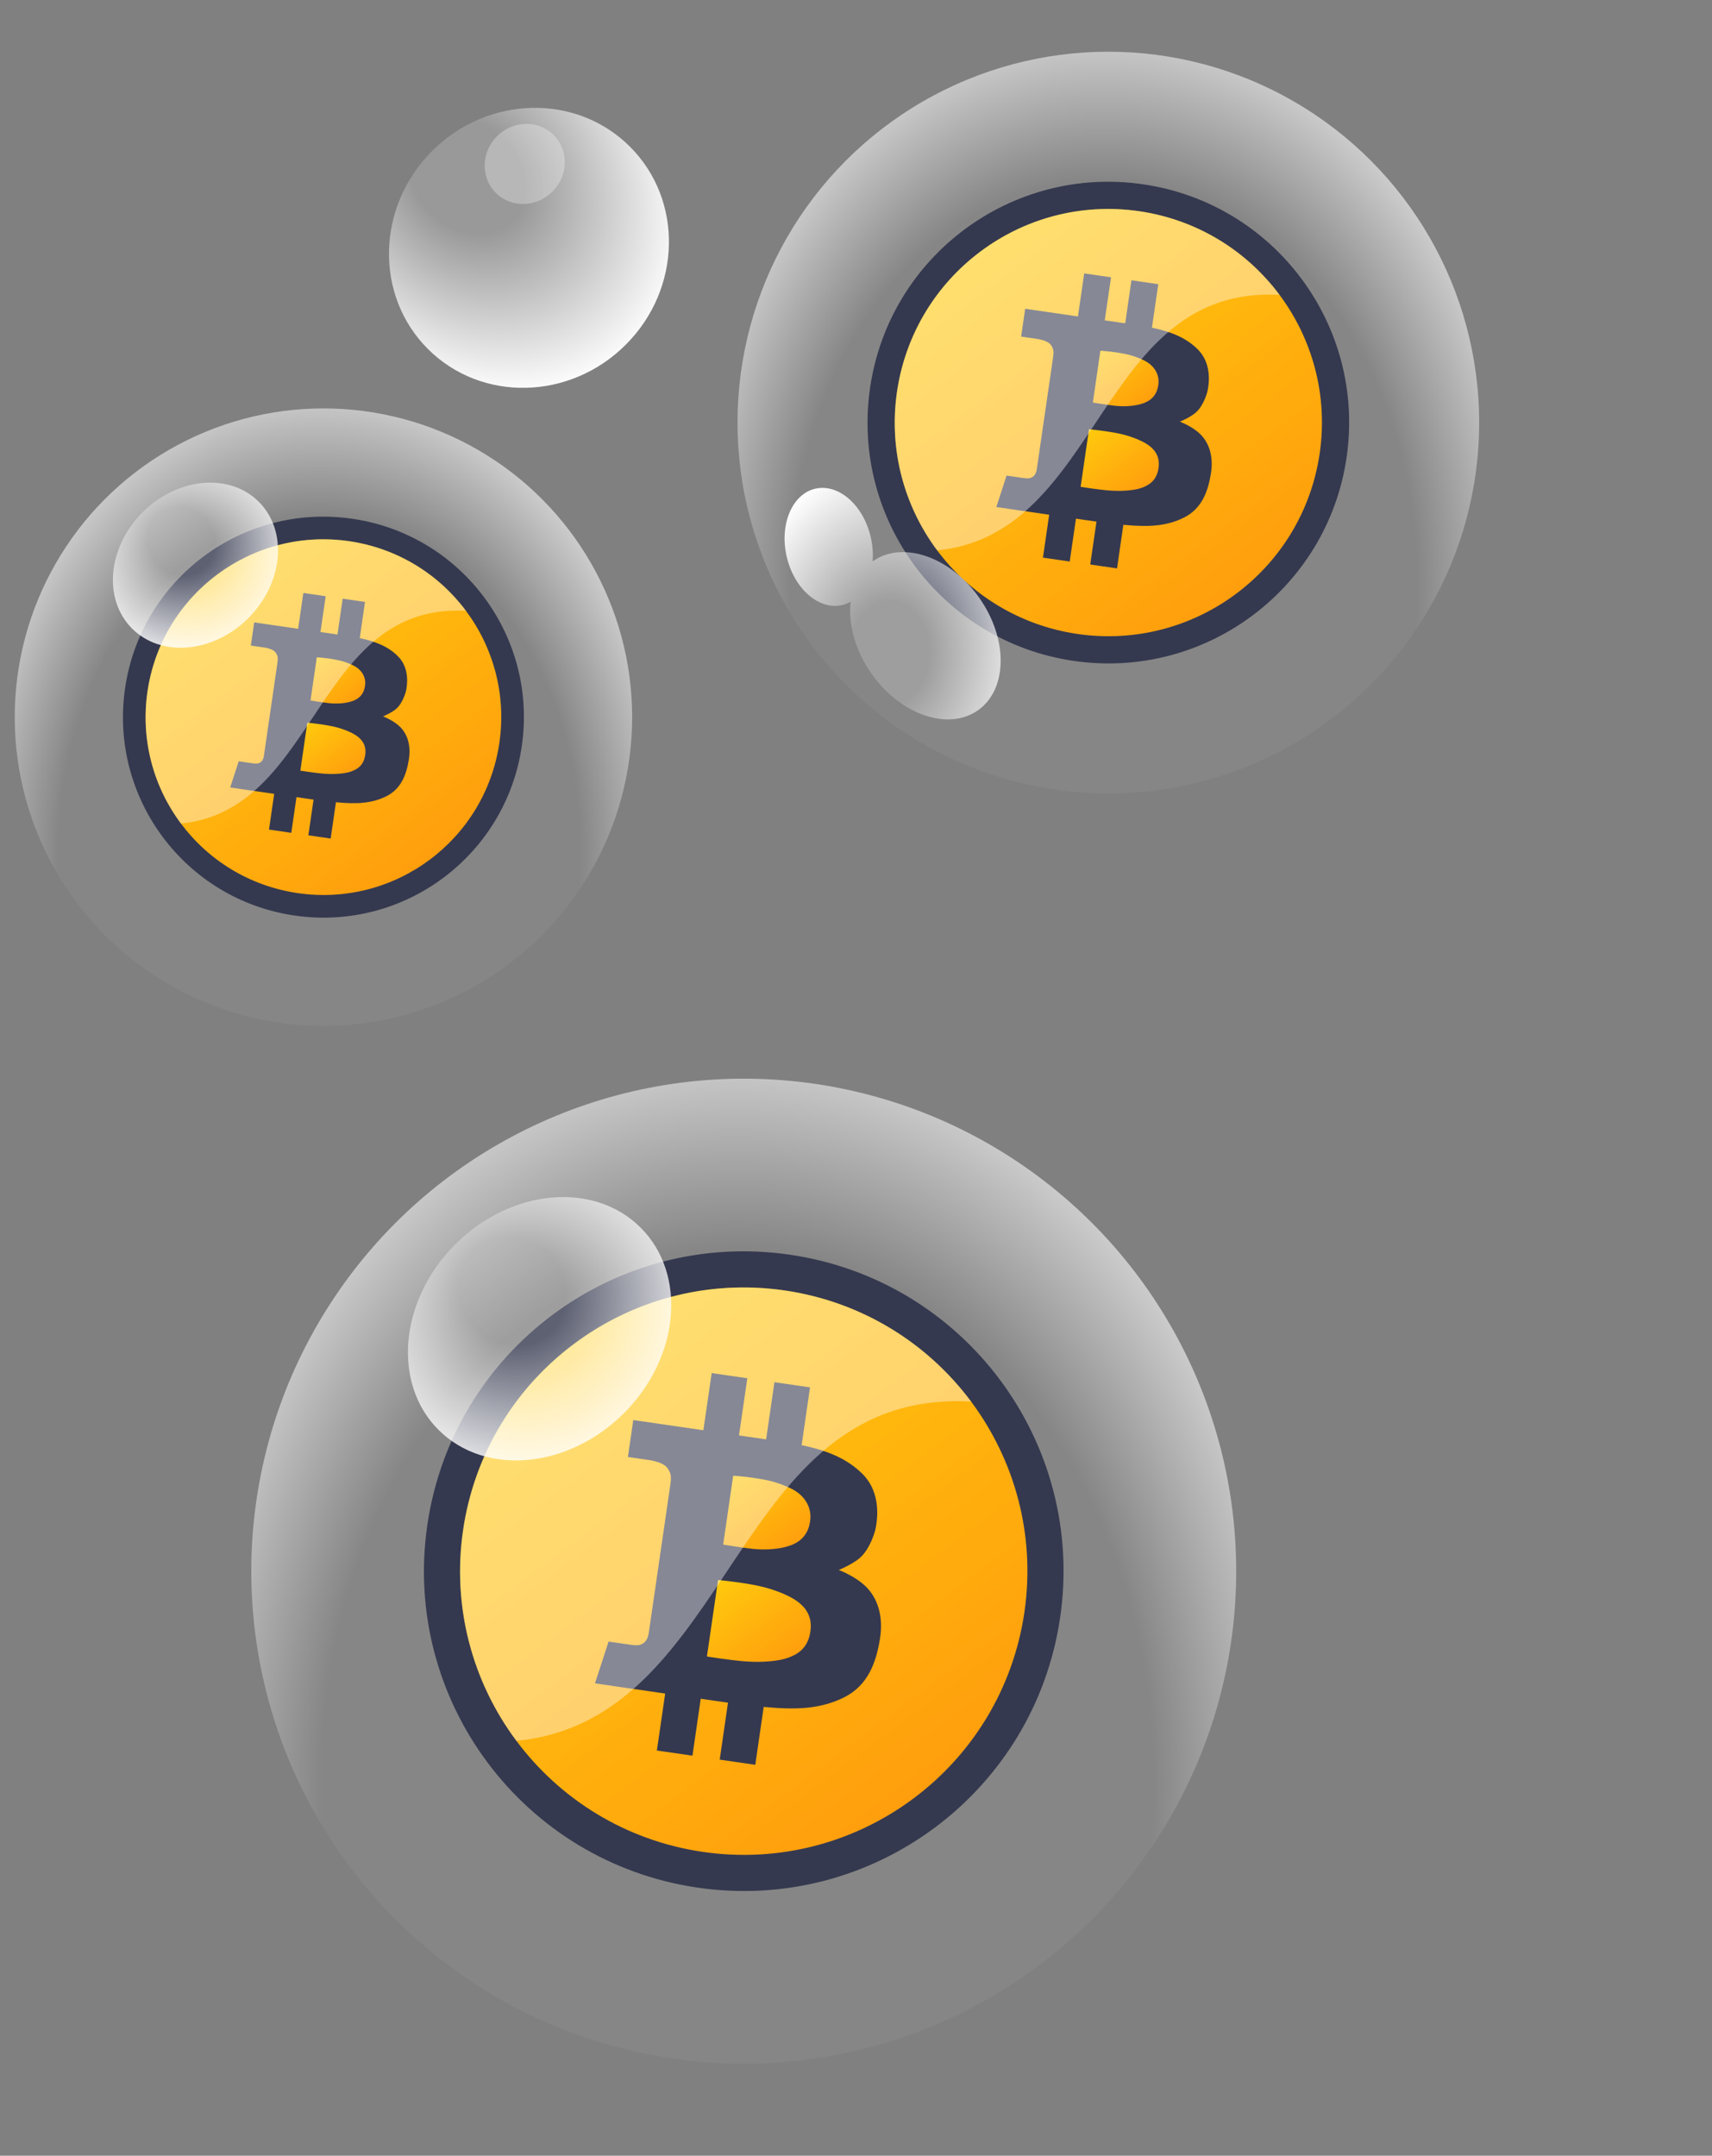 <?xml version="1.0" encoding="utf-8"?>
<!-- Generator: Adobe Illustrator 16.0.0, SVG Export Plug-In . SVG Version: 6.00 Build 0)  -->
<!DOCTYPE svg PUBLIC "-//W3C//DTD SVG 1.1//EN" "http://www.w3.org/Graphics/SVG/1.1/DTD/svg11.dtd">
<svg version="1.1" id="Layer_1" xmlns="http://www.w3.org/2000/svg" xmlns:xlink="http://www.w3.org/1999/xlink" x="0px" y="0px"
	 width="246px" height="309.727px" viewBox="0 0 246 309.727" enable-background="new 0 0 246 309.727" xml:space="preserve">
<rect x="0" y="0" width="246" height="309.727" fill="#808080" stroke="none"/>
<g>
	<g>
		<path opacity="0.8" fill="#141937" enable-background="new    " d="M113.484,180.268c25.114,3.651,42.508,26.971,38.856,52.085
			c-3.65,25.11-26.971,42.511-52.081,38.854c-25.116-3.648-42.511-26.971-38.859-52.082
			C65.052,194.012,88.372,176.612,113.484,180.268z"/>
		<g>
			
				<linearGradient id="SVGID_1_" gradientUnits="userSpaceOnUse" x1="4.667" y1="731.431" x2="15.459" y2="742.223" gradientTransform="matrix(0.99 0.144 -0.144 0.99 203.692 -497.396)">
				<stop  offset="0.001" style="stop-color:#FFC600"/>
				<stop  offset="1" style="stop-color:#FF9900"/>
			</linearGradient>
			<path fill="url(#SVGID_1_)" d="M114.408,229.965c-0.895-0.627-2.922-1.576-5.438-2.119c-2.509-0.533-5.79-0.84-5.79-0.84
				l-1.6,10.988c0,0,3.399,0.561,5.687,0.719c2.299,0.164,4.734-0.058,5.994-0.542c1.267-0.47,2.826-1.274,3.191-3.787
				C116.819,231.87,115.298,230.579,114.408,229.965z"/>
			
				<linearGradient id="SVGID_2_" gradientUnits="userSpaceOnUse" x1="-20.575" y1="700.72" x2="37.063" y2="758.358" gradientTransform="matrix(0.99 0.144 -0.144 0.99 203.692 -497.396)">
				<stop  offset="0.001" style="stop-color:#FFC600"/>
				<stop  offset="1" style="stop-color:#FF9900"/>
			</linearGradient>
			<path fill="url(#SVGID_2_)" d="M112.738,185.404c-22.277-3.239-42.959,12.196-46.199,34.473
				c-3.242,22.282,12.185,42.952,34.465,46.195c22.272,3.235,42.958-12.185,46.198-34.463
				C150.441,209.333,135.008,188.643,112.738,185.404z M121.305,243.863c-3.404,1.71-6.767,1.601-8.248,1.588
				c-0.734-0.007-1.987-0.087-3.321-0.206l-1.208,8.314l-5.112-0.744l1.189-8.18l-3.914-0.57l-1.19,8.184l-5.112-0.744l1.19-8.183
				l-10.082-1.466l1.952-6.002l3.069,0.443c1.027,0.152,1.476,0.119,1.958-0.234c0.483-0.336,0.673-0.944,0.747-1.449l3.083-21.188
				c0.192-1.329,0.132-1.707-0.377-2.473c-0.512-0.763-1.926-1.073-2.746-1.192l-2.955-0.428l0.77-5.307l10.072,1.465l1.194-8.213
				l5.119,0.744l-1.194,8.213l3.897,0.566l1.195-8.213l5.115,0.744l-1.207,8.299c3.779,0.799,6.523,1.937,8.735,4.127
				c2.857,2.84,2.084,6.93,1.883,7.899c-0.215,0.978-0.912,2.805-1.961,3.897c-1.047,1.098-3.319,2.012-3.319,2.012
				s2.411,0.889,3.963,2.455c1.545,1.57,2.502,4.08,1.949,7.468C125.889,238.887,124.711,242.149,121.305,243.863z"/>
			
				<linearGradient id="SVGID_3_" gradientUnits="userSpaceOnUse" x1="4.459" y1="716.495" x2="13.771" y2="725.807" gradientTransform="matrix(0.99 0.144 -0.144 0.99 203.692 -497.396)">
				<stop  offset="0.001" style="stop-color:#FFC600"/>
				<stop  offset="1" style="stop-color:#FF9900"/>
			</linearGradient>
			<path fill="url(#SVGID_3_)" d="M108.179,222.537c1.88,0.19,3.927,0.054,5.477-0.524c1.546-0.586,2.549-1.703,2.767-3.588
				c0.231-1.865-0.795-3.623-2.807-4.584c-1.997-0.959-3.41-1.201-5.017-1.459c-1.602-0.264-3.248-0.356-3.248-0.356l-1.438,9.89
				C103.914,221.915,106.304,222.324,108.179,222.537z"/>
		</g>
		<path opacity="0.4" fill="#FFFFFF" enable-background="new    " d="M82.498,193.069c-18.042,13.462-21.758,39.004-8.296,57.045
			c31.58-3.069,30.681-50.629,65.337-48.746C126.08,183.321,100.541,179.608,82.498,193.069z"/>
	</g>
	
		<radialGradient id="SVGID_4_" cx="105.96" cy="256.465" r="96.666" gradientTransform="matrix(1 0 0 1.29 0 -74.293)" gradientUnits="userSpaceOnUse">
		<stop  offset="0.619" style="stop-color:#FFFFFF;stop-opacity:0.05"/>
		<stop  offset="1" style="stop-color:#FFFFFF"/>
	</radialGradient>
	<circle fill="url(#SVGID_4_)" cx="106.87" cy="225.738" r="70.76"/>
	
		<radialGradient id="SVGID_5_" cx="5187.71" cy="7695.699" r="28.062" gradientTransform="matrix(-0.707 0.707 -0.761 -0.761 9597.672 2374.142)" gradientUnits="userSpaceOnUse">
		<stop  offset="0.265" style="stop-color:#FFFFFF;stop-opacity:0.2"/>
		<stop  offset="1" style="stop-color:#FFFFFF"/>
	</radialGradient>
	<path fill="url(#SVGID_5_)" d="M92.058,176.385c-6.694-6.695-18.624-5.619-26.646,2.4c-8.022,8.023-9.096,19.955-2.402,26.648
		c6.697,6.697,18.625,5.621,26.649-2.402C97.679,195.01,98.755,183.081,92.058,176.385z"/>
</g>
<g>
	<g>
		<path opacity="0.8" fill="#141937" enable-background="new    " d="M50.621,74.533c15.743,2.289,26.647,16.908,24.358,32.651
			c-2.29,15.741-16.908,26.649-32.648,24.357c-15.745-2.287-26.65-16.908-24.36-32.649C20.261,83.149,34.879,72.241,50.621,74.533z"
			/>
		<g>
			
				<linearGradient id="SVGID_6_" gradientUnits="userSpaceOnUse" x1="-71.42" y1="617.992" x2="-64.655" y2="624.758" gradientTransform="matrix(0.99 0.144 -0.144 0.99 203.692 -497.396)">
				<stop  offset="0.001" style="stop-color:#FFC600"/>
				<stop  offset="1" style="stop-color:#FF9900"/>
			</linearGradient>
			<path fill="url(#SVGID_6_)" d="M51.2,105.688c-0.561-0.393-1.832-0.989-3.409-1.328c-1.573-0.335-3.63-0.527-3.63-0.527
				l-1.003,6.889c0,0,2.131,0.352,3.565,0.45c1.441,0.103,2.968-0.036,3.757-0.339c0.794-0.295,1.772-0.8,2.001-2.375
				C52.711,106.88,51.759,106.071,51.2,105.688z"/>
			
				<linearGradient id="SVGID_7_" gradientUnits="userSpaceOnUse" x1="-87.244" y1="598.741" x2="-51.111" y2="634.873" gradientTransform="matrix(0.99 0.144 -0.144 0.99 203.692 -497.396)">
				<stop  offset="0.001" style="stop-color:#FFC600"/>
				<stop  offset="1" style="stop-color:#FF9900"/>
			</linearGradient>
			<path fill="url(#SVGID_7_)" d="M50.154,77.753c-13.966-2.031-26.931,7.646-28.962,21.61
				c-2.032,13.969,7.639,26.925,21.606,28.958c13.961,2.029,26.929-7.638,28.959-21.604C73.789,92.752,64.114,79.784,50.154,77.753z
				 M55.524,114.399c-2.134,1.072-4.242,1.004-5.171,0.995c-0.46-0.004-1.245-0.054-2.082-0.129l-0.757,5.213l-3.205-0.467
				l0.746-5.127l-2.453-0.358l-0.746,5.13l-3.205-0.467l0.746-5.129l-6.32-0.919l1.223-3.763l1.924,0.279
				c0.644,0.095,0.925,0.074,1.228-0.148c0.302-0.21,0.422-0.592,0.468-0.909l1.932-13.282c0.121-0.833,0.083-1.07-0.236-1.549
				c-0.321-0.479-1.208-0.673-1.721-0.748l-1.852-0.269l0.482-3.327l6.314,0.918l0.749-5.148l3.209,0.467l-0.75,5.147l2.444,0.355
				l0.749-5.148l3.207,0.466l-0.757,5.203c2.369,0.5,4.089,1.213,5.475,2.586c1.792,1.781,1.307,4.345,1.181,4.952
				c-0.135,0.614-0.572,1.759-1.229,2.443c-0.656,0.688-2.08,1.261-2.08,1.261s1.512,0.558,2.484,1.539
				c0.97,0.985,1.569,2.558,1.223,4.682C58.397,111.28,57.659,113.325,55.524,114.399z"/>
			
				<linearGradient id="SVGID_8_" gradientUnits="userSpaceOnUse" x1="-71.551" y1="608.628" x2="-65.714" y2="614.466" gradientTransform="matrix(0.99 0.144 -0.144 0.99 203.692 -497.396)">
				<stop  offset="0.001" style="stop-color:#FFC600"/>
				<stop  offset="1" style="stop-color:#FF9900"/>
			</linearGradient>
			<path fill="url(#SVGID_8_)" d="M47.296,101.03c1.178,0.12,2.46,0.035,3.432-0.329c0.97-0.368,1.598-1.068,1.735-2.249
				c0.145-1.169-0.499-2.272-1.76-2.874c-1.251-0.601-2.138-0.752-3.146-0.914c-1.002-0.166-2.036-0.225-2.036-0.225l-0.9,6.201
				C44.622,100.641,46.12,100.897,47.296,101.03z"/>
		</g>
		<path opacity="0.4" fill="#FFFFFF" enable-background="new    " d="M31.196,82.558c-11.309,8.438-13.64,24.45-5.201,35.759
			c19.798-1.924,19.233-31.738,40.959-30.557C58.517,76.446,42.507,74.119,31.196,82.558z"/>
	</g>
	
		<radialGradient id="SVGID_9_" cx="45.905" cy="122.299" r="60.598" gradientTransform="matrix(1 0 0 1.29 0 -35.428)" gradientUnits="userSpaceOnUse">
		<stop  offset="0.619" style="stop-color:#FFFFFF;stop-opacity:0.05"/>
		<stop  offset="1" style="stop-color:#FFFFFF"/>
	</radialGradient>
	<circle fill="url(#SVGID_9_)" cx="46.476" cy="103.037" r="44.358"/>
	
		<radialGradient id="SVGID_10_" cx="5145.201" cy="7827.218" r="17.592" gradientTransform="matrix(-0.707 0.707 -0.761 -0.761 9620.154 2396.625)" gradientUnits="userSpaceOnUse">
		<stop  offset="0.265" style="stop-color:#FFFFFF;stop-opacity:0.2"/>
		<stop  offset="1" style="stop-color:#FFFFFF"/>
	</radialGradient>
	<path fill="url(#SVGID_10_)" d="M37.19,72.099c-4.196-4.197-11.675-3.522-16.704,1.505c-5.029,5.028-5.703,12.508-1.506,16.704
		c4.198,4.199,11.676,3.524,16.706-1.506C40.714,83.775,41.388,76.296,37.19,72.099z"/>
</g>
<g>
	<g>
		<path opacity="0.8" fill="#141937" enable-background="new    " d="M164.24,26.477c18.909,2.75,32.009,20.309,29.259,39.22
			c-2.75,18.909-20.31,32.011-39.218,29.258c-18.912-2.748-32.011-20.31-29.261-39.218C127.771,36.826,145.331,23.724,164.24,26.477
			z"/>
		<g>
			
				<linearGradient id="SVGID_11_" gradientUnits="userSpaceOnUse" x1="33.648" y1="560.12" x2="41.775" y2="568.246" gradientTransform="matrix(0.99 0.144 -0.144 0.99 203.692 -497.396)">
				<stop  offset="0.001" style="stop-color:#FFC600"/>
				<stop  offset="1" style="stop-color:#FF9900"/>
			</linearGradient>
			<path fill="url(#SVGID_11_)" d="M164.937,63.899c-0.676-0.473-2.202-1.188-4.096-1.595c-1.889-0.402-4.36-0.633-4.36-0.633
				l-1.204,8.275c0,0,2.561,0.422,4.281,0.54c1.732,0.125,3.565-0.042,4.515-0.407c0.953-0.354,2.128-0.959,2.403-2.852
				C166.751,65.333,165.606,64.361,164.937,63.899z"/>
			
				<linearGradient id="SVGID_12_" gradientUnits="userSpaceOnUse" x1="14.64" y1="536.995" x2="58.042" y2="580.397" gradientTransform="matrix(0.99 0.144 -0.144 0.99 203.692 -497.396)">
				<stop  offset="0.001" style="stop-color:#FFC600"/>
				<stop  offset="1" style="stop-color:#FF9900"/>
			</linearGradient>
			<path fill="url(#SVGID_12_)" d="M163.678,30.344c-16.775-2.439-32.349,9.184-34.788,25.958
				c-2.441,16.778,9.176,32.342,25.953,34.785c16.771,2.437,32.347-9.174,34.785-25.951
				C192.068,48.362,180.447,32.783,163.678,30.344z M170.129,74.363c-2.563,1.289-5.096,1.206-6.21,1.195
				c-0.553-0.004-1.496-0.064-2.503-0.154l-0.908,6.261l-3.85-0.561l0.896-6.159l-2.947-0.429l-0.896,6.162l-3.85-0.561l0.896-6.163
				l-7.592-1.103l1.469-4.52l2.312,0.334c0.772,0.114,1.109,0.09,1.474-0.177c0.363-0.252,0.508-0.71,0.562-1.091l2.321-15.955
				c0.146-1.001,0.1-1.286-0.285-1.862c-0.385-0.576-1.449-0.808-2.065-0.898l-2.226-0.323l0.58-3.996l7.584,1.103l0.899-6.184
				l3.855,0.56l-0.9,6.184l2.936,0.427l0.899-6.184l3.853,0.56l-0.91,6.25c2.846,0.601,4.912,1.458,6.577,3.106
				c2.151,2.139,1.57,5.219,1.419,5.948c-0.163,0.737-0.688,2.112-1.477,2.935c-0.79,0.827-2.5,1.516-2.5,1.516
				s1.815,0.669,2.983,1.848c1.165,1.184,1.886,3.073,1.47,5.624C173.581,70.617,172.693,73.074,170.129,74.363z"/>
			
				<linearGradient id="SVGID_13_" gradientUnits="userSpaceOnUse" x1="33.492" y1="548.874" x2="40.504" y2="555.885" gradientTransform="matrix(0.99 0.144 -0.144 0.99 203.692 -497.396)">
				<stop  offset="0.001" style="stop-color:#FFC600"/>
				<stop  offset="1" style="stop-color:#FF9900"/>
			</linearGradient>
			<path fill="url(#SVGID_13_)" d="M160.245,58.305c1.416,0.144,2.956,0.042,4.124-0.395c1.164-0.441,1.92-1.283,2.083-2.702
				c0.175-1.403-0.598-2.729-2.113-3.451c-1.503-0.722-2.567-0.905-3.777-1.099c-1.206-0.199-2.446-0.269-2.446-0.269l-1.081,7.448
				C157.034,57.837,158.833,58.145,160.245,58.305z"/>
		</g>
		<path opacity="0.4" fill="#FFFFFF" enable-background="new    " d="M140.907,36.116c-13.586,10.137-16.383,29.37-6.247,42.955
			c23.78-2.311,23.102-38.123,49.199-36.705C173.724,28.775,154.494,25.979,140.907,36.116z"/>
	</g>
	
		<radialGradient id="SVGID_14_" cx="158.574" cy="83.853" r="72.79" gradientTransform="matrix(1 0 0 1.29 0 -24.291)" gradientUnits="userSpaceOnUse">
		<stop  offset="0.619" style="stop-color:#FFFFFF;stop-opacity:0.05"/>
		<stop  offset="1" style="stop-color:#FFFFFF"/>
	</radialGradient>
	<circle fill="url(#SVGID_14_)" cx="159.26" cy="60.715" r="53.283"/>
	
		<radialGradient id="SVGID_15_" cx="1.813" cy="298.942" r="21.913" gradientTransform="matrix(0.998 0.058 -0.074 1.288 148.031 -291.245)" gradientUnits="userSpaceOnUse">
		<stop  offset="0.265" style="stop-color:#FFFFFF;stop-opacity:0.2"/>
		<stop  offset="1" style="stop-color:#FFFFFF"/>
	</radialGradient>
	<path fill="url(#SVGID_15_)" d="M140.702,85.879c-4.175-5.91-11.022-8.253-15.293-5.236c-0.008,0.005-0.016,0.012-0.023,0.018
		c0.091-1.104,0.014-2.282-0.262-3.478c-1.062-4.618-4.629-7.739-7.967-6.971c-3.336,0.767-5.18,5.134-4.119,9.752
		c1.062,4.62,4.631,7.74,7.967,6.973c0.436-0.1,0.845-0.264,1.227-0.48c-0.364,3.2,0.633,6.989,3.006,10.351
		c4.178,5.91,11.024,8.253,15.294,5.237C144.804,99.026,144.879,91.791,140.702,85.879z"/>
</g>
<radialGradient id="SVGID_16_" cx="5078.976" cy="7231.864" r="28.062" gradientTransform="matrix(-0.707 0.707 -0.874 -0.874 9978.645 2755.119)" gradientUnits="userSpaceOnUse">
	<stop  offset="0.265" style="stop-color:#FFFFFF;stop-opacity:0.2"/>
	<stop  offset="1" style="stop-color:#FFFFFF"/>
</radialGradient>
<path fill="url(#SVGID_16_)" d="M90.529,21.084c-7.683-7.685-20.415-7.41-28.437,0.609c-8.022,8.022-8.294,20.756-0.612,28.439
	c7.687,7.687,20.417,7.412,28.441-0.612C97.941,41.501,98.215,28.769,90.529,21.084z"/>
<ellipse transform="matrix(0.707 -0.707 0.707 0.707 5.437 60.219)" opacity="0.3" fill="#FFFFFF" cx="75.409" cy="23.546" rx="5.879" ry="5.632"/>
</svg>
